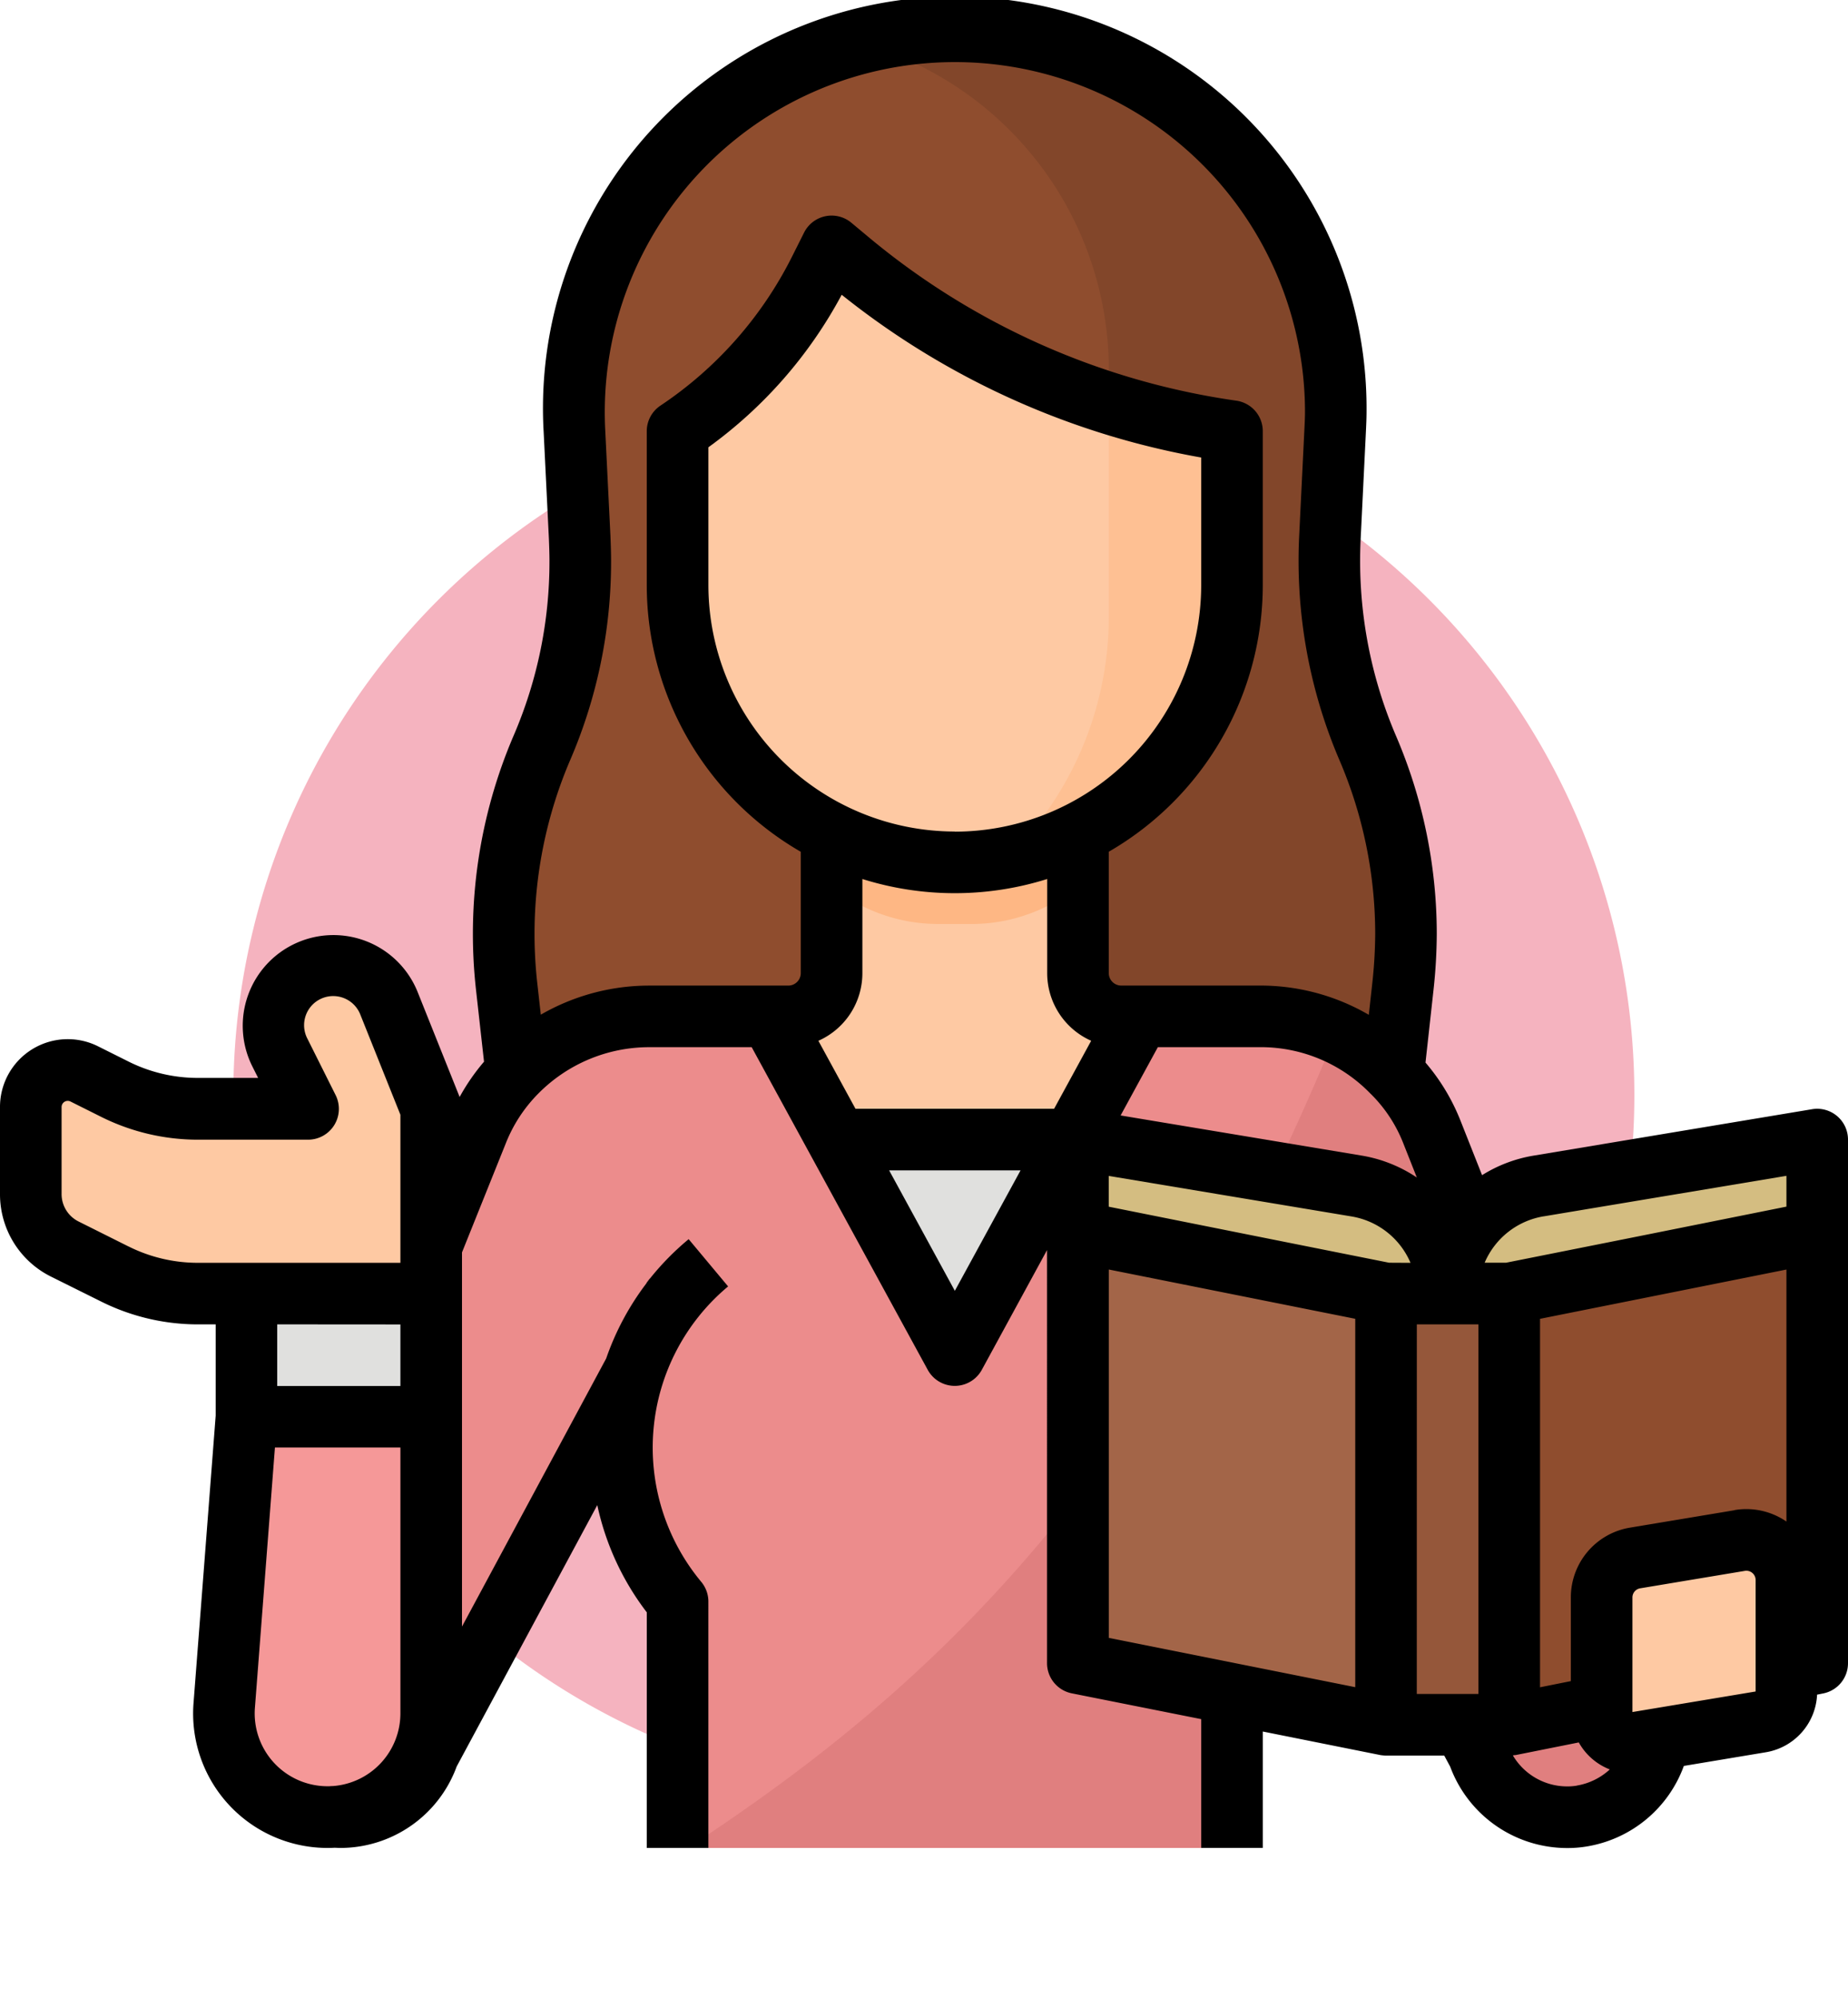 <svg xmlns="http://www.w3.org/2000/svg" xmlns:xlink="http://www.w3.org/1999/xlink" width="82.125" height="88.789" viewBox="0 0 82.125 88.789">
  <defs>
    <filter id="Trazado_715511" x="1.369" y="8.527" width="80.262" height="80.262" filterUnits="userSpaceOnUse">
      <feOffset dy="3" input="SourceAlpha"/>
      <feGaussianBlur stdDeviation="3" result="blur"/>
      <feFlood flood-opacity="0.161"/>
      <feComposite operator="in" in2="blur"/>
      <feComposite in="SourceGraphic"/>
    </filter>
  </defs>
  <g id="Grupo_1003565" data-name="Grupo 1003565" transform="translate(-208.631 -2604.668)">
    <g transform="matrix(1, 0, 0, 1, 208.63, 2604.67)" filter="url(#Trazado_715511)">
      <path id="Trazado_715511-2" data-name="Trazado 715511" d="M31.131,0A31.131,31.131,0,1,1,0,31.131,31.131,31.131,0,0,1,31.131,0Z" transform="translate(10.37 14.53)" fill="#f5b3bf"/>
    </g>
    <g id="Filled_outline" data-name="Filled outline" transform="translate(192.631 2588.668)">
      <path id="Trazado_708157" data-name="Trazado 708157" d="M186.794,66.478l-.452,4.063-.3,2.737H147.713l-.3-2.737-.452-4.063a21.06,21.06,0,0,1,1.574-10.62,21.08,21.08,0,0,0,1.677-9.347l-.238-4.736a16.927,16.927,0,1,1,33.812,0l-.238,4.736a21.08,21.08,0,0,0,1.677,9.347A21.049,21.049,0,0,1,186.794,66.478Z" transform="translate(-108.444 -6.635)" fill="#8f4d2e"/>
      <path id="Trazado_708158" data-name="Trazado 708158" d="M263.412,66.473l-.452,4.063H247.6V55.48l2.737-5.475V39.055A15.071,15.071,0,0,0,239.26,24.531,16.946,16.946,0,0,1,260.4,41.771l-.238,4.736a21.08,21.08,0,0,0,1.677,9.347A21.049,21.049,0,0,1,263.412,66.473Z" transform="translate(-185.062 -6.63)" fill="#82462a"/>
      <path id="Trazado_708159" data-name="Trazado 708159" d="M224.973,226.95a1.915,1.915,0,0,1-1.916-1.916V216h-10.95v9.034a1.915,1.915,0,0,1-1.916,1.916H208v8.212h19.163V226.95Z" transform="translate(-159.15 -165.781)" fill="#fec9a3"/>
      <path id="Trazado_708160" data-name="Trazado 708160" d="M238.3,222.844a7.51,7.51,0,0,0,4.65-1.678V216H232v5.165a7.51,7.51,0,0,0,4.65,1.678Z" transform="translate(-179.044 -165.781)" fill="#feb784"/>
      <path id="Trazado_708161" data-name="Trazado 708161" d="M216.637,88.213v6.844a12.319,12.319,0,1,1-24.637,0V88.213a18.57,18.57,0,0,0,6.313-7.152l.53-1.061.777.648a34.175,34.175,0,0,0,17.017,7.564Z" transform="translate(-145.888 -53.05)" fill="#fec9a3"/>
      <path id="Trazado_708162" data-name="Trazado 708162" d="M287.721,121.941v6.844a12.324,12.324,0,0,1-9.965,12.094,15,15,0,0,0,4.49-10.725V120.69A34.133,34.133,0,0,0,287.721,121.941Z" transform="translate(-216.971 -86.778)" fill="#fec093"/>
      <path id="Trazado_708163" data-name="Trazado 708163" d="M224,312h13.687v9.581H224Z" transform="translate(-172.413 -245.356)" fill="#e0e0de"/>
      <path id="Trazado_708164" data-name="Trazado 708164" d="M139.311,315.531a4.154,4.154,0,0,1-4.614-2.756l-9.041-16.961a10.659,10.659,0,0,1-1.909,10.192v10.95H99.109v-10.95a10.676,10.676,0,0,1-1.889-10.319l-9.188,17.087a4.153,4.153,0,1,1-7.886-2.608L90.2,285.152A8.21,8.21,0,0,1,97.817,280h5.4l8.212,15.056L119.64,280h5.377a8.219,8.219,0,0,1,7.631,5.179l9.935,24.988a4.155,4.155,0,0,1-3.273,5.364Z" transform="translate(-52.997 -218.831)" fill="#ec8c8c"/>
      <path id="Trazado_708165" data-name="Trazado 708165" d="M74.164,396.834,75.151,384h8.212v13.187a4.607,4.607,0,1,1-9.2-.353Z" transform="translate(-48.201 -305.038)" fill="#f59898"/>
      <path id="Trazado_708166" data-name="Trazado 708166" d="M36.8,266.912a2.663,2.663,0,0,0-1.736,3.774l1.253,2.505H31.414a8.213,8.213,0,0,1-3.673-.867l-1.364-.682A1.642,1.642,0,0,0,24,273.112v3.863a2.738,2.738,0,0,0,1.513,2.449l2.228,1.114a8.212,8.212,0,0,0,3.673.867h10.38v-8.212l-1.874-4.686a2.663,2.663,0,0,0-3.118-1.593Z" transform="translate(-6.631 -207.917)" fill="#fec9a3"/>
      <path id="Trazado_708167" data-name="Trazado 708167" d="M80,352h8.212v5.475H80Z" transform="translate(-53.05 -278.513)" fill="#e0e0de"/>
      <path id="Trazado_708168" data-name="Trazado 708168" d="M234.382,319.046a4.154,4.154,0,0,1-4.614-2.756l-9.041-16.961a10.659,10.659,0,0,1-1.909,10.192v10.95H194.63c11.3-7.378,20.829-16.74,28.829-36.231a8.2,8.2,0,0,1,4.26,4.454l9.935,24.988a4.155,4.155,0,0,1-3.273,5.364Z" transform="translate(-148.068 -222.346)" fill="#e07f7f"/>
      <path id="Trazado_708169" data-name="Trazado 708169" d="M309.688,357.9,296,355.162V336l13.688,2.738Z" transform="translate(-232.094 -265.25)" fill="#a36548"/>
      <path id="Trazado_708170" data-name="Trazado 708170" d="M408,357.9l13.687-2.737V336L408,338.738Z" transform="translate(-324.931 -265.25)" fill="#8f4d2e"/>
      <path id="Trazado_708171" data-name="Trazado 708171" d="M376,352h5.475v19.162H376Z" transform="translate(-298.406 -278.513)" fill="#95573a"/>
      <path id="Trazado_708172" data-name="Trazado 708172" d="M312.425,318.844a4.847,4.847,0,0,0-4.05-4.781L296,312v4.106l13.688,2.737h2.737a4.847,4.847,0,0,1,4.05-4.781L328.85,312v4.106l-13.687,2.737Z" transform="translate(-232.094 -245.356)" fill="#d4bd81"/>
      <path id="Trazado_708173" data-name="Trazado 708173" d="M439.069,424.084l-5.475.913a1.369,1.369,0,0,1-1.594-1.35v-5.087a1.782,1.782,0,0,1,1.489-1.757l4.649-.775a1.782,1.782,0,0,1,2.075,1.758v4.95a1.369,1.369,0,0,1-1.144,1.35Z" transform="translate(-344.825 -331.564)" fill="#fec9a3"/>
      <path id="Trazado_708177" data-name="Trazado 708177" d="M97.641,65.6a1.371,1.371,0,0,0-1.11-.306L84.156,67.357a6.228,6.228,0,0,0-2.293.869l-.943-2.382a9.116,9.116,0,0,0-1.571-2.622l.357-3.237a23.714,23.714,0,0,0,.144-2.484,22.339,22.339,0,0,0-1.821-8.819,19.77,19.77,0,0,1-1.561-8.743L76.7,35.2c.014-.3.029-.607.029-.914A18.3,18.3,0,1,0,40.16,35.2l.232,4.722c.014.353.026.686.026,1.015a19.513,19.513,0,0,1-1.587,7.742,22.366,22.366,0,0,0-1.677,11.312l.356,3.192a9.292,9.292,0,0,0-1.084,1.568l-1.869-4.671a4.031,4.031,0,1,0-7.349,3.3l.263.524h-2.69a6.878,6.878,0,0,1-3.061-.723L20.358,62.5A3.011,3.011,0,0,0,16,65.2v3.863a4.084,4.084,0,0,0,2.27,3.673L20.5,73.845a9.63,9.63,0,0,0,4.285,1.012h.8V78.91L24.6,91.692a5.975,5.975,0,0,0,5.958,6.433q.152,0,.3-.008c.087,0,.174.008.261.008a5.51,5.51,0,0,0,5.176-3.62l6.248-11.616a11.972,11.972,0,0,0,2.2,4.765V98.125h2.737V87.175a1.369,1.369,0,0,0-.317-.876A9.332,9.332,0,0,1,48.357,73.17l-1.753-2.1A12.065,12.065,0,0,0,44.9,72.8a1.408,1.408,0,0,0-.141.171l0,0-.024.043c-.006.01-.011.02-.017.03a11.986,11.986,0,0,0-1.779,3.327L36.531,88.287V71.658l1.945-4.843a6.56,6.56,0,0,1,1.44-2.209,6.927,6.927,0,0,1,4.909-2.068h4.58L57.23,76.88a1.369,1.369,0,0,0,2.4,0l2.9-5.325V89.912a1.369,1.369,0,0,0,1.1,1.342L69.381,92.4v5.722h2.738V92.951L77.355,94c.034.006.193.022.238.022h2.59l.263.49a5.545,5.545,0,0,0,5.2,3.617,5.153,5.153,0,0,0,.9-.075,5.547,5.547,0,0,0,4.284-3.574l3.64-.607a2.726,2.726,0,0,0,2.281-2.56l.274-.055a1.369,1.369,0,0,0,1.1-1.342V66.644a1.369,1.369,0,0,0-.484-1.044ZM52.369,62.254a3.288,3.288,0,0,0,1.955-3V55.064a13.694,13.694,0,0,0,8.213,0v4.189a3.288,3.288,0,0,0,1.955,3l-1.647,3.021H54.017Zm6.062-9.3a10.962,10.962,0,0,1-10.95-10.95V35.878A20,20,0,0,0,53.405,29.1a35.455,35.455,0,0,0,15.976,7.233v5.677a10.962,10.962,0,0,1-10.95,10.95Zm18.5,11.673.025.026a6.343,6.343,0,0,1,1.42,2.192l.588,1.485a6.226,6.226,0,0,0-2.456-.975L65.8,65.572l1.655-3.035h4.567A6.781,6.781,0,0,1,76.929,64.629Zm.8,7.49L71.5,70.873l-6.228-1.246V68.259l10.781,1.8a3.467,3.467,0,0,1,2.63,2.063Zm6.878-2.062,10.78-1.8v1.369L88.95,70.916l-6.017,1.2h-.955a3.467,3.467,0,0,1,2.629-2.062ZM21.722,71.4l-2.228-1.114a1.362,1.362,0,0,1-.757-1.224V65.2a.274.274,0,0,1,.4-.245l1.364.682a9.63,9.63,0,0,0,4.285,1.012h4.905a1.369,1.369,0,0,0,1.224-1.981l-1.253-2.506A1.294,1.294,0,1,1,32.017,61.1l1.777,4.441v6.58H24.782a6.878,6.878,0,0,1-3.061-.723Zm12.072,3.46v2.737H28.319V74.856ZM27.328,91.9l.89-11.57h5.576V92.149a3.24,3.24,0,0,1-3,3.226,1.4,1.4,0,0,0-.154.008c-.027,0-.053,0-.08,0A3.237,3.237,0,0,1,27.328,91.9ZM44.766,72.976a1.368,1.368,0,0,1,.087-.106l-.083.108ZM40.033,61.093l-.157-1.407a19.624,19.624,0,0,1,1.471-9.927,22.234,22.234,0,0,0,1.809-8.821c0-.382-.014-.757-.029-1.135l-.233-4.737a15.559,15.559,0,1,1,31.1-.781c0,.241-.012.5-.026.781L73.736,39.8a22.518,22.518,0,0,0,1.778,9.956,19.617,19.617,0,0,1,1.6,7.744,20.974,20.974,0,0,1-.129,2.19L76.83,61.1a9.573,9.573,0,0,0-4.808-1.3h-6.2a.555.555,0,0,1-.548-.548v-5.4a13.692,13.692,0,0,0,6.844-11.846V35.162a1.369,1.369,0,0,0-1.175-1.355A32.726,32.726,0,0,1,54.61,26.546l-.777-.648a1.369,1.369,0,0,0-2.1.439L51.2,27.4a17.244,17.244,0,0,1-5.848,6.625,1.369,1.369,0,0,0-.61,1.139v6.844a13.692,13.692,0,0,0,6.844,11.846v5.4a.555.555,0,0,1-.548.547H44.826a9.642,9.642,0,0,0-4.793,1.293Zm18.4,12.273-2.92-5.354h5.841Zm6.844-.947,10.95,2.19V90.98l-10.95-2.19Zm13.687,2.437H81.7V91.281H78.962Zm7.112,20.5a2.448,2.448,0,0,1-.433.034,2.8,2.8,0,0,1-2.412-1.379c.026,0,.051-.007.077-.012l.03,0h0l.009,0,2.814-.563a2.7,2.7,0,0,0,1.378,1.2A2.854,2.854,0,0,1,86.074,95.353Zm7.944-4.184-5.475.913V86.994a.412.412,0,0,1,.345-.407l4.649-.775a.449.449,0,0,1,.07-.006.413.413,0,0,1,.411.413v4.949Zm-.931-8.057-4.649.775a3.141,3.141,0,0,0-2.632,3.108v3.713l-1.369.274V74.61l10.95-2.19v11.2a3.141,3.141,0,0,0-2.3-.511Z"/>
    </g>
  </g>
</svg>
